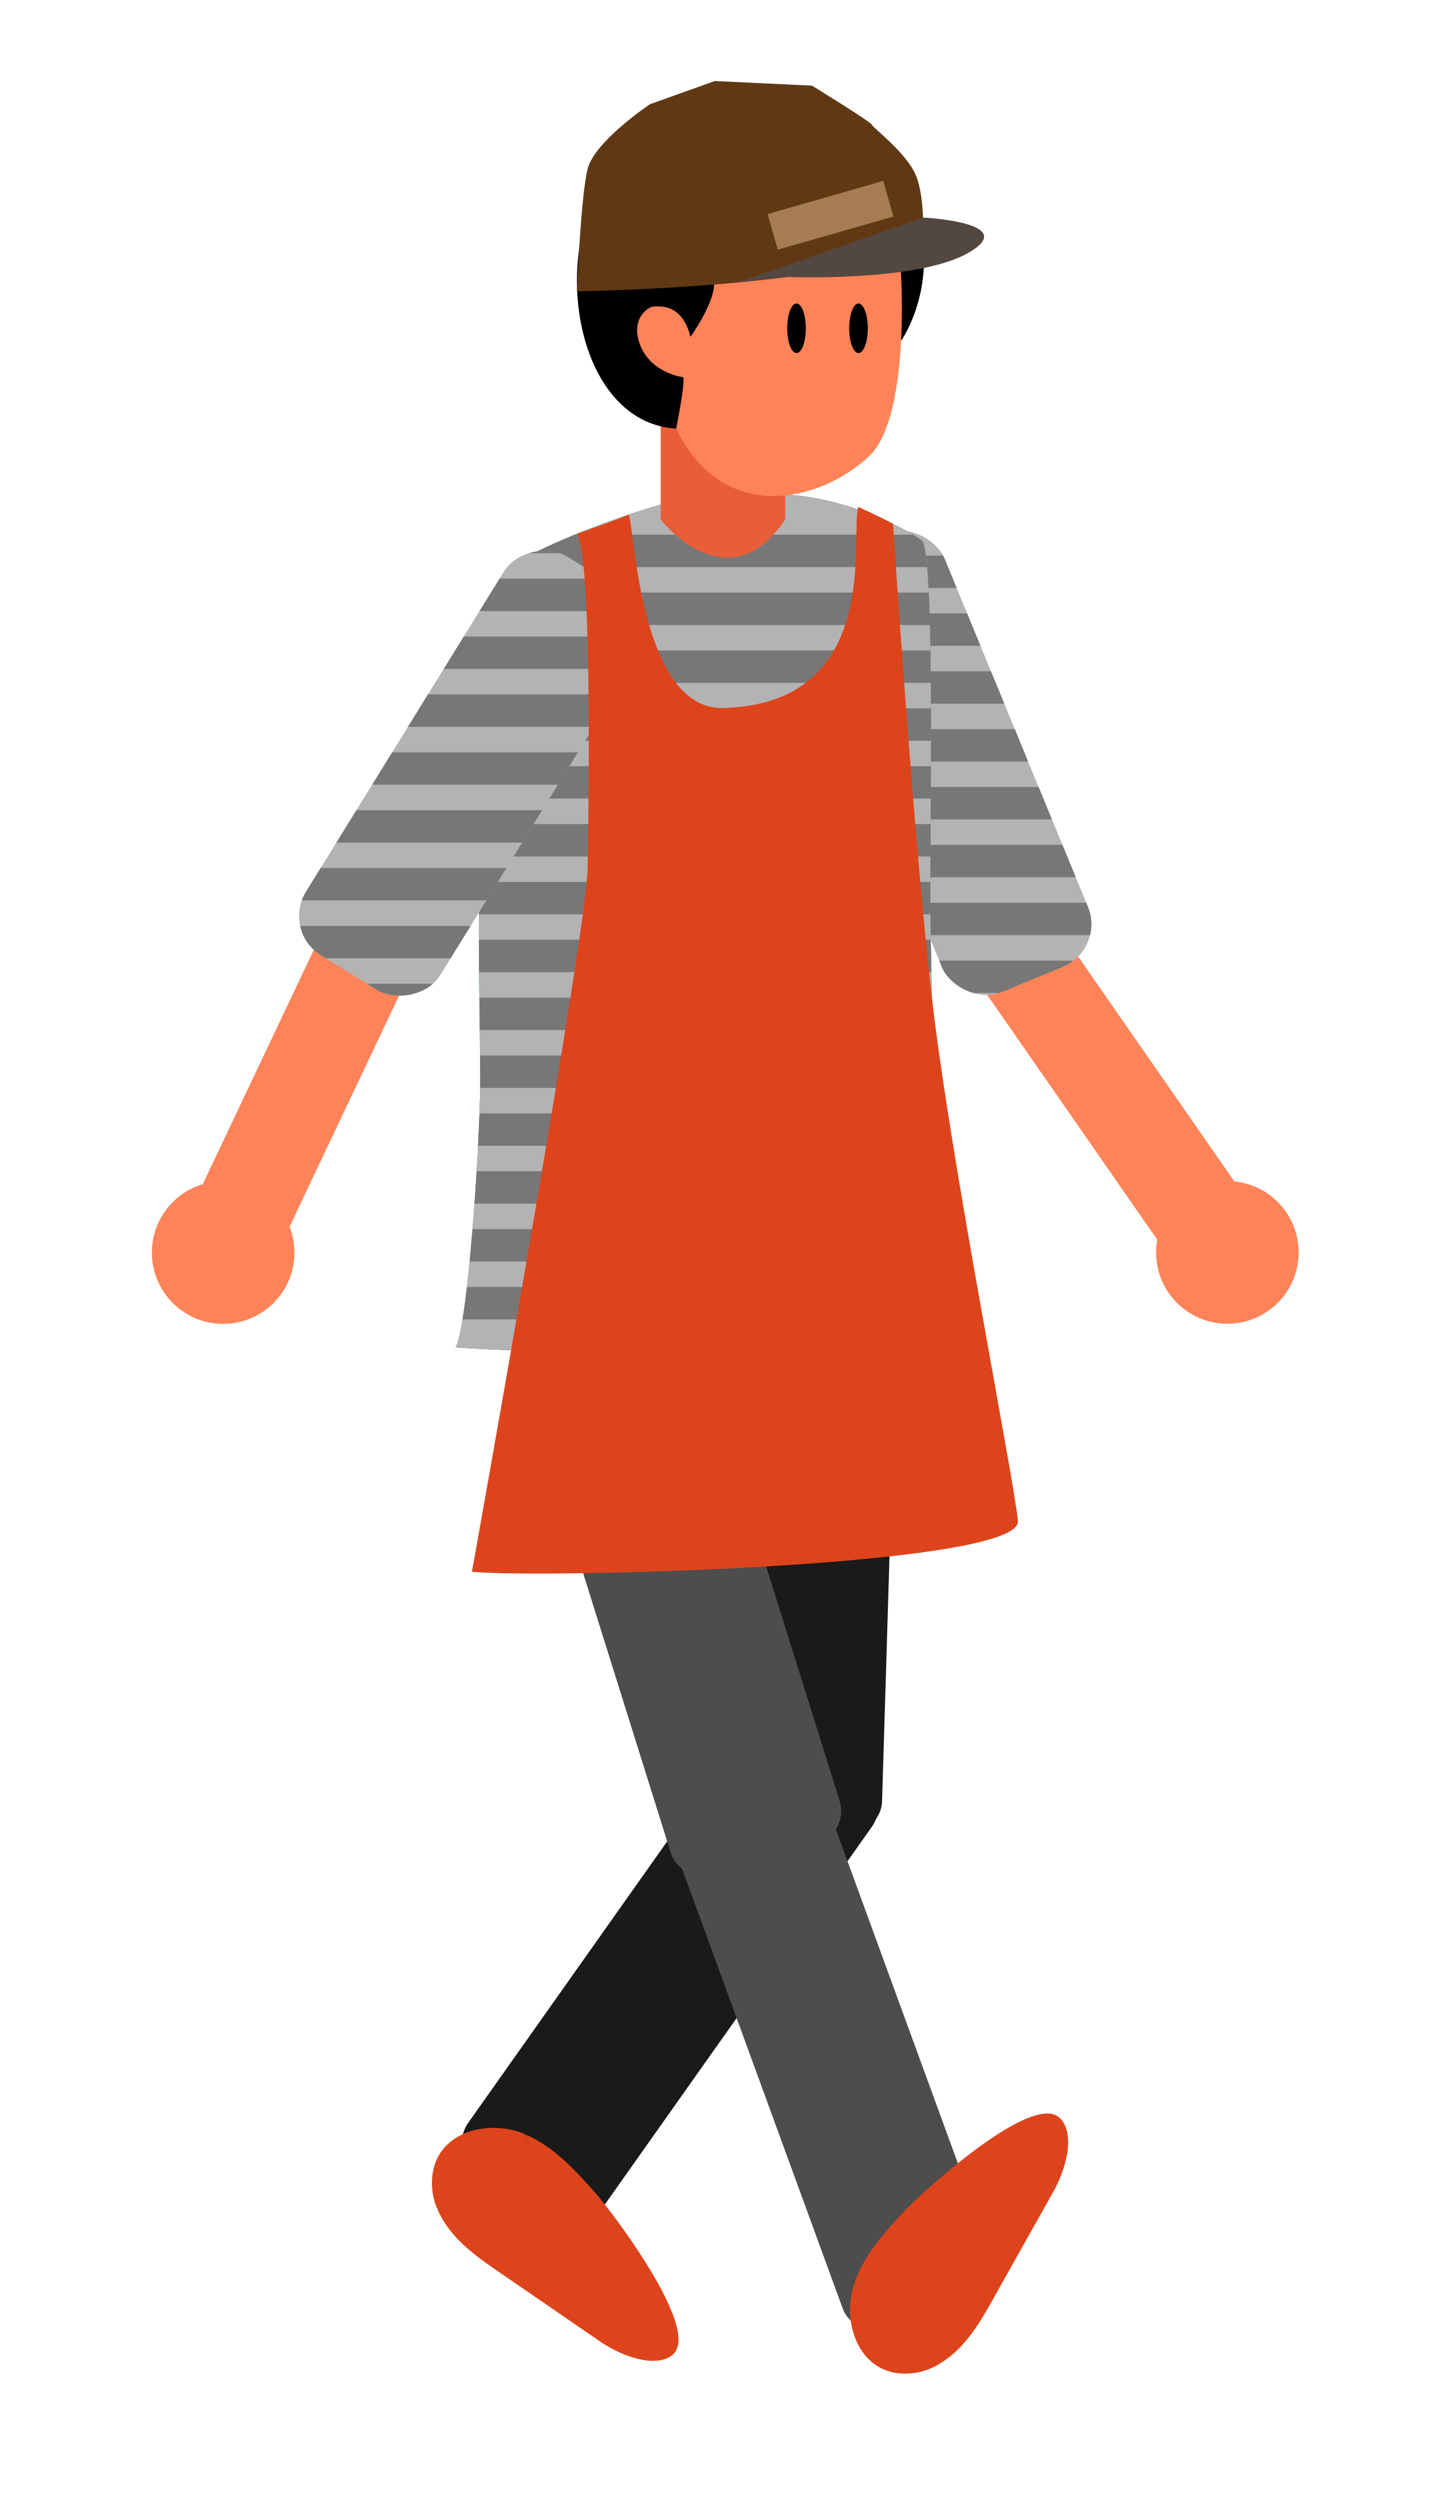 <svg xmlns="http://www.w3.org/2000/svg" xmlns:xlink="http://www.w3.org/1999/xlink" viewBox="0 0 619 1080"><defs><style>.cls-1{fill:none;}.cls-2{fill:#b3b3b3;}.cls-3{fill:#1a1a1a;}.cls-4{fill:#dd441b;}.cls-5{fill:#4d4d4d;}.cls-6{fill:#ff8358;}.cls-7{clip-path:url(#clip-path);}.cls-8{fill:#777;}.cls-9{fill:#009245;}.cls-10{clip-path:url(#clip-path-2);}.cls-11{clip-path:url(#clip-path-3);}.cls-12{fill:#e85e38;}.cls-13{fill:#603813;}.cls-14{fill:#a67c52;}.cls-15{fill:#534741;}</style><clipPath id="clip-path"><rect class="cls-1" x="373.55" y="228.34" width="68.29" height="202.46" rx="19.89" transform="translate(-94.79 180.1) rotate(-22.39)"/></clipPath><clipPath id="clip-path-2"><path class="cls-2" d="M292.48,216.11s-35.26,8.78-68,26c0,0-15.64,98.42-16.9,126.33s-.08,70.77,0,97.57-5.37,107.55-10.68,116.07c0,0,163.56,13.51,209.07-38.55,0,0-3.58-117.37-3.82-151s2.14-154.44-3.73-159S369.15,216.1,342,213.8A192.31,192.31,0,0,0,292.48,216.11Z"/></clipPath><clipPath id="clip-path-3"><rect class="cls-1" x="102.84" y="299.94" width="202.46" height="68.29" rx="19.89" transform="translate(-187.4 331.86) rotate(-58.26)"/></clipPath></defs><g id="calf_l"><rect class="cls-3" x="168.29" y="819.05" width="234.41" height="68.29" rx="15.1" transform="matrix(0.58, -0.82, 0.82, 0.58, -575.56, 592.37)"/><path class="cls-4" d="M291.05,1017c8.87-8.31-10.54-38.87-23.84-57-4.38-6-8.14-10.7-9.93-12.71-8.86-10-18.22-20.22-30.5-25.29,0,0,1.66,3.19,2.68,5.21-.6-1.05-1.51-2.76-2.8-5.25h0l.12,0-.48-.69c.11.22.23.42.35.63l-.08-.06c-.53-.21-1.11-.45-1.65-.62-10.29-3.63-23-2.28-30.8,4.59-4.65,4-7.59,10.07-7.39,18.14a27.85,27.85,0,0,0,2.47,10.71c5.39,12.28,16.39,19.93,27.05,27.28q21.42,14.67,42.76,29.36c7.12,4.89,15.76,8.43,22.69,8.62C285.49,1020,288.78,1019.17,291.05,1017Z"/></g><g id="thigh_l"><rect class="cls-3" x="215.58" y="623.06" width="262.16" height="76.37" rx="15.1" transform="translate(-324.83 987.63) rotate(-88.26)"/></g><g id="calf_r"><rect class="cls-5" x="327.19" y="772.81" width="68.29" height="234.41" rx="15.1" transform="translate(-283.55 178.1) rotate(-20.08)"/><path class="cls-4" d="M457.88,914.8c-9.07-8.09-37.76,14-54.65,28.88-5.62,4.9-9.92,9.07-11.77,11-9.13,9.72-18.49,20-22.44,32.65,0,0,3-1.93,5-3.13-1,.68-2.61,1.75-5,3.26h0a.61.61,0,0,0,.05-.12l-.65.54.6-.41-.06.08c-.16.55-.35,1.15-.46,1.7-2.7,10.58-.21,23.08,7.34,30.27,4.44,4.26,10.71,6.65,18.73,5.72a27.69,27.69,0,0,0,10.44-3.42c11.75-6.48,18.38-18.12,24.74-29.4q12.67-22.65,25.39-45.23c4.23-7.53,7-16.45,6.54-23.38C461.39,920.07,460.24,916.87,457.88,914.8Z"/></g><g id="thigh_r"><rect class="cls-5" x="253.54" y="547.58" width="76.37" height="262.16" rx="15.1" transform="translate(-189.65 118.34) rotate(-17.41)"/></g><g id="lower_arm_l" data-name="lower arm_l"><circle class="cls-6" cx="530.54" cy="541.07" r="30.81"/><rect class="cls-6" x="459.98" y="383.82" width="41.78" height="170.66" rx="19.89" transform="matrix(0.82, -0.57, 0.57, 0.82, -181.87, 359.08)"/></g><g id="upper_arm_l" data-name="upper arm_l"><rect class="cls-2" x="373.55" y="228.34" width="68.29" height="202.46" rx="19.89" transform="translate(-94.79 180.1) rotate(-22.39)"/><g class="cls-7"><rect class="cls-8" x="282" y="165" width="251" height="14"/><rect class="cls-8" x="282" y="190" width="251" height="14"/><rect class="cls-8" x="282" y="215" width="251" height="14"/><rect class="cls-8" x="282" y="240" width="251" height="14"/><rect class="cls-8" x="282" y="265" width="251" height="14"/><rect class="cls-8" x="282" y="290" width="251" height="14"/><rect class="cls-8" x="282" y="315" width="251" height="14"/><rect class="cls-8" x="282" y="340" width="251" height="14"/><rect class="cls-8" x="282" y="365" width="251" height="14"/><rect class="cls-8" x="282" y="390" width="251" height="14"/><rect class="cls-8" x="282" y="415" width="251" height="14"/><rect class="cls-8" x="282" y="440" width="251" height="14"/><rect class="cls-8" x="282" y="465" width="251" height="14"/><rect class="cls-8" x="282" y="490" width="251" height="14"/></g></g><g id="body_1"><path class="cls-9" d="M292.48,216.11s-35.26,8.78-68,26c0,0-15.64,98.42-16.9,126.33s-.08,70.77,0,97.57-5.37,107.55-10.68,116.07c0,0,163.56,13.51,209.07-38.55,0,0-3.58-117.37-3.82-151s2.14-154.44-3.73-159S369.15,216.1,342,213.8A192.31,192.31,0,0,0,292.48,216.11Z"/><path class="cls-2" d="M292.48,216.11s-35.26,8.78-68,26c0,0-15.64,98.42-16.9,126.33s-.08,70.77,0,97.57-5.37,107.55-10.68,116.07c0,0,163.56,13.51,209.07-38.55,0,0-3.58-117.37-3.82-151s2.14-154.44-3.73-159S369.15,216.1,342,213.8A192.31,192.31,0,0,0,292.48,216.11Z"/><g class="cls-10"><rect class="cls-8" x="191" y="231" width="251" height="14"/><rect class="cls-8" x="191" y="256" width="251" height="14"/><rect class="cls-8" x="191" y="281" width="251" height="14"/><rect class="cls-8" x="191" y="306" width="251" height="14"/><rect class="cls-8" x="191" y="331" width="251" height="14"/><rect class="cls-8" x="191" y="356" width="251" height="14"/><rect class="cls-8" x="191" y="381" width="251" height="14"/><rect class="cls-8" x="191" y="406" width="251" height="14"/><rect class="cls-8" x="191" y="431" width="251" height="14"/><rect class="cls-8" x="191" y="456" width="251" height="14"/><rect class="cls-8" x="191" y="481" width="251" height="14"/><rect class="cls-8" x="191" y="506" width="251" height="14"/><rect class="cls-8" x="191" y="531" width="251" height="14"/><rect class="cls-8" x="191" y="556" width="251" height="14"/></g></g><g id="lower_arm_r" data-name="lower arm_r"><circle class="cls-6" cx="96.46" cy="541.12" r="30.81"/><rect class="cls-6" x="45.54" y="448.26" width="170.66" height="41.78" rx="19.89" transform="translate(-349.12 386.43) rotate(-64.63)"/></g><g id="upper_arm_r" data-name="upper arm_r"><rect class="cls-2" x="102.84" y="299.94" width="202.46" height="68.29" rx="19.89" transform="translate(-187.4 331.86) rotate(-58.26)"/><g class="cls-11"><rect class="cls-8" x="79" y="150" width="251" height="14"/><rect class="cls-8" x="79" y="175" width="251" height="14"/><rect class="cls-8" x="79" y="200" width="251" height="14"/><rect class="cls-8" x="79" y="225" width="251" height="14"/><rect class="cls-8" x="79" y="250" width="251" height="14"/><rect class="cls-8" x="79" y="275" width="251" height="14"/><rect class="cls-8" x="79" y="300" width="251" height="14"/><rect class="cls-8" x="79" y="325" width="251" height="14"/><rect class="cls-8" x="79" y="350" width="251" height="14"/><rect class="cls-8" x="79" y="375" width="251" height="14"/><rect class="cls-8" x="79" y="400" width="251" height="14"/><rect class="cls-8" x="79" y="425" width="251" height="14"/><rect class="cls-8" x="79" y="450" width="251" height="14"/><rect class="cls-8" x="79" y="475" width="251" height="14"/></g></g><g id="body_2"><path class="cls-4" d="M254,375s2.81-132.81-4.59-144.4c0,0,19.75-6.84,22.17-8.22s3.62,84.5,41.07,83.49C382,304,367.33,231.18,371,219c0,0,10,4.53,15,7.27,0,0,8.76,134.93,16.89,205.33S438,637,440,657s-209,25-236,22C204,679,254,401,254,375Z"/></g><g id="neck"><path class="cls-12" d="M285.59,175.57v48.89s28.82,37.08,53.82,0V179.58Z"/></g><g id="head"><path d="M354.35,59.44S331.58,20.59,282,52.74s-39.78,129.55,10.25,132.43,97.58-38.4,97.58-38.4,16.76-24.37,6-56.52S373.11,55.42,354.35,59.44Z"/><path class="cls-6" d="M385.76,94.49c3.18-4.87,11,82.43-9.89,102.4s-63.31,30.28-83.61-11.72c0,0,3.8-18.45,3.14-22.19,0,0-13.44-1.52-18.44-13.34s3.36-17.36,5.88-17.27,12-1.26,15.63,13.14c0,0,11.3-15.74,10.15-24.11l8-4.79S371.62,116.14,385.76,94.49Z"/><ellipse cx="344.3" cy="141.83" rx="4.02" ry="10.72"/><ellipse cx="371.1" cy="141.83" rx="4.02" ry="10.72"/><path class="cls-13" d="M309,35,281,45s-24,16-27,28-4.59,52.85-4.59,52.85,54.58-.71,98.91-7.32c22.08-3.3,41.62-8,50.62-14.91,0,0,1.06-17.62-2.94-27.62s-19-21-19-22-26-17-26-17Z"/><rect class="cls-14" x="333" y="85" width="52" height="16" transform="translate(-11.73 102.57) rotate(-16)"/><path class="cls-15" d="M319,122l21.28-2.35S397,122,419,109s-20-15-20-15Z"/></g></svg>